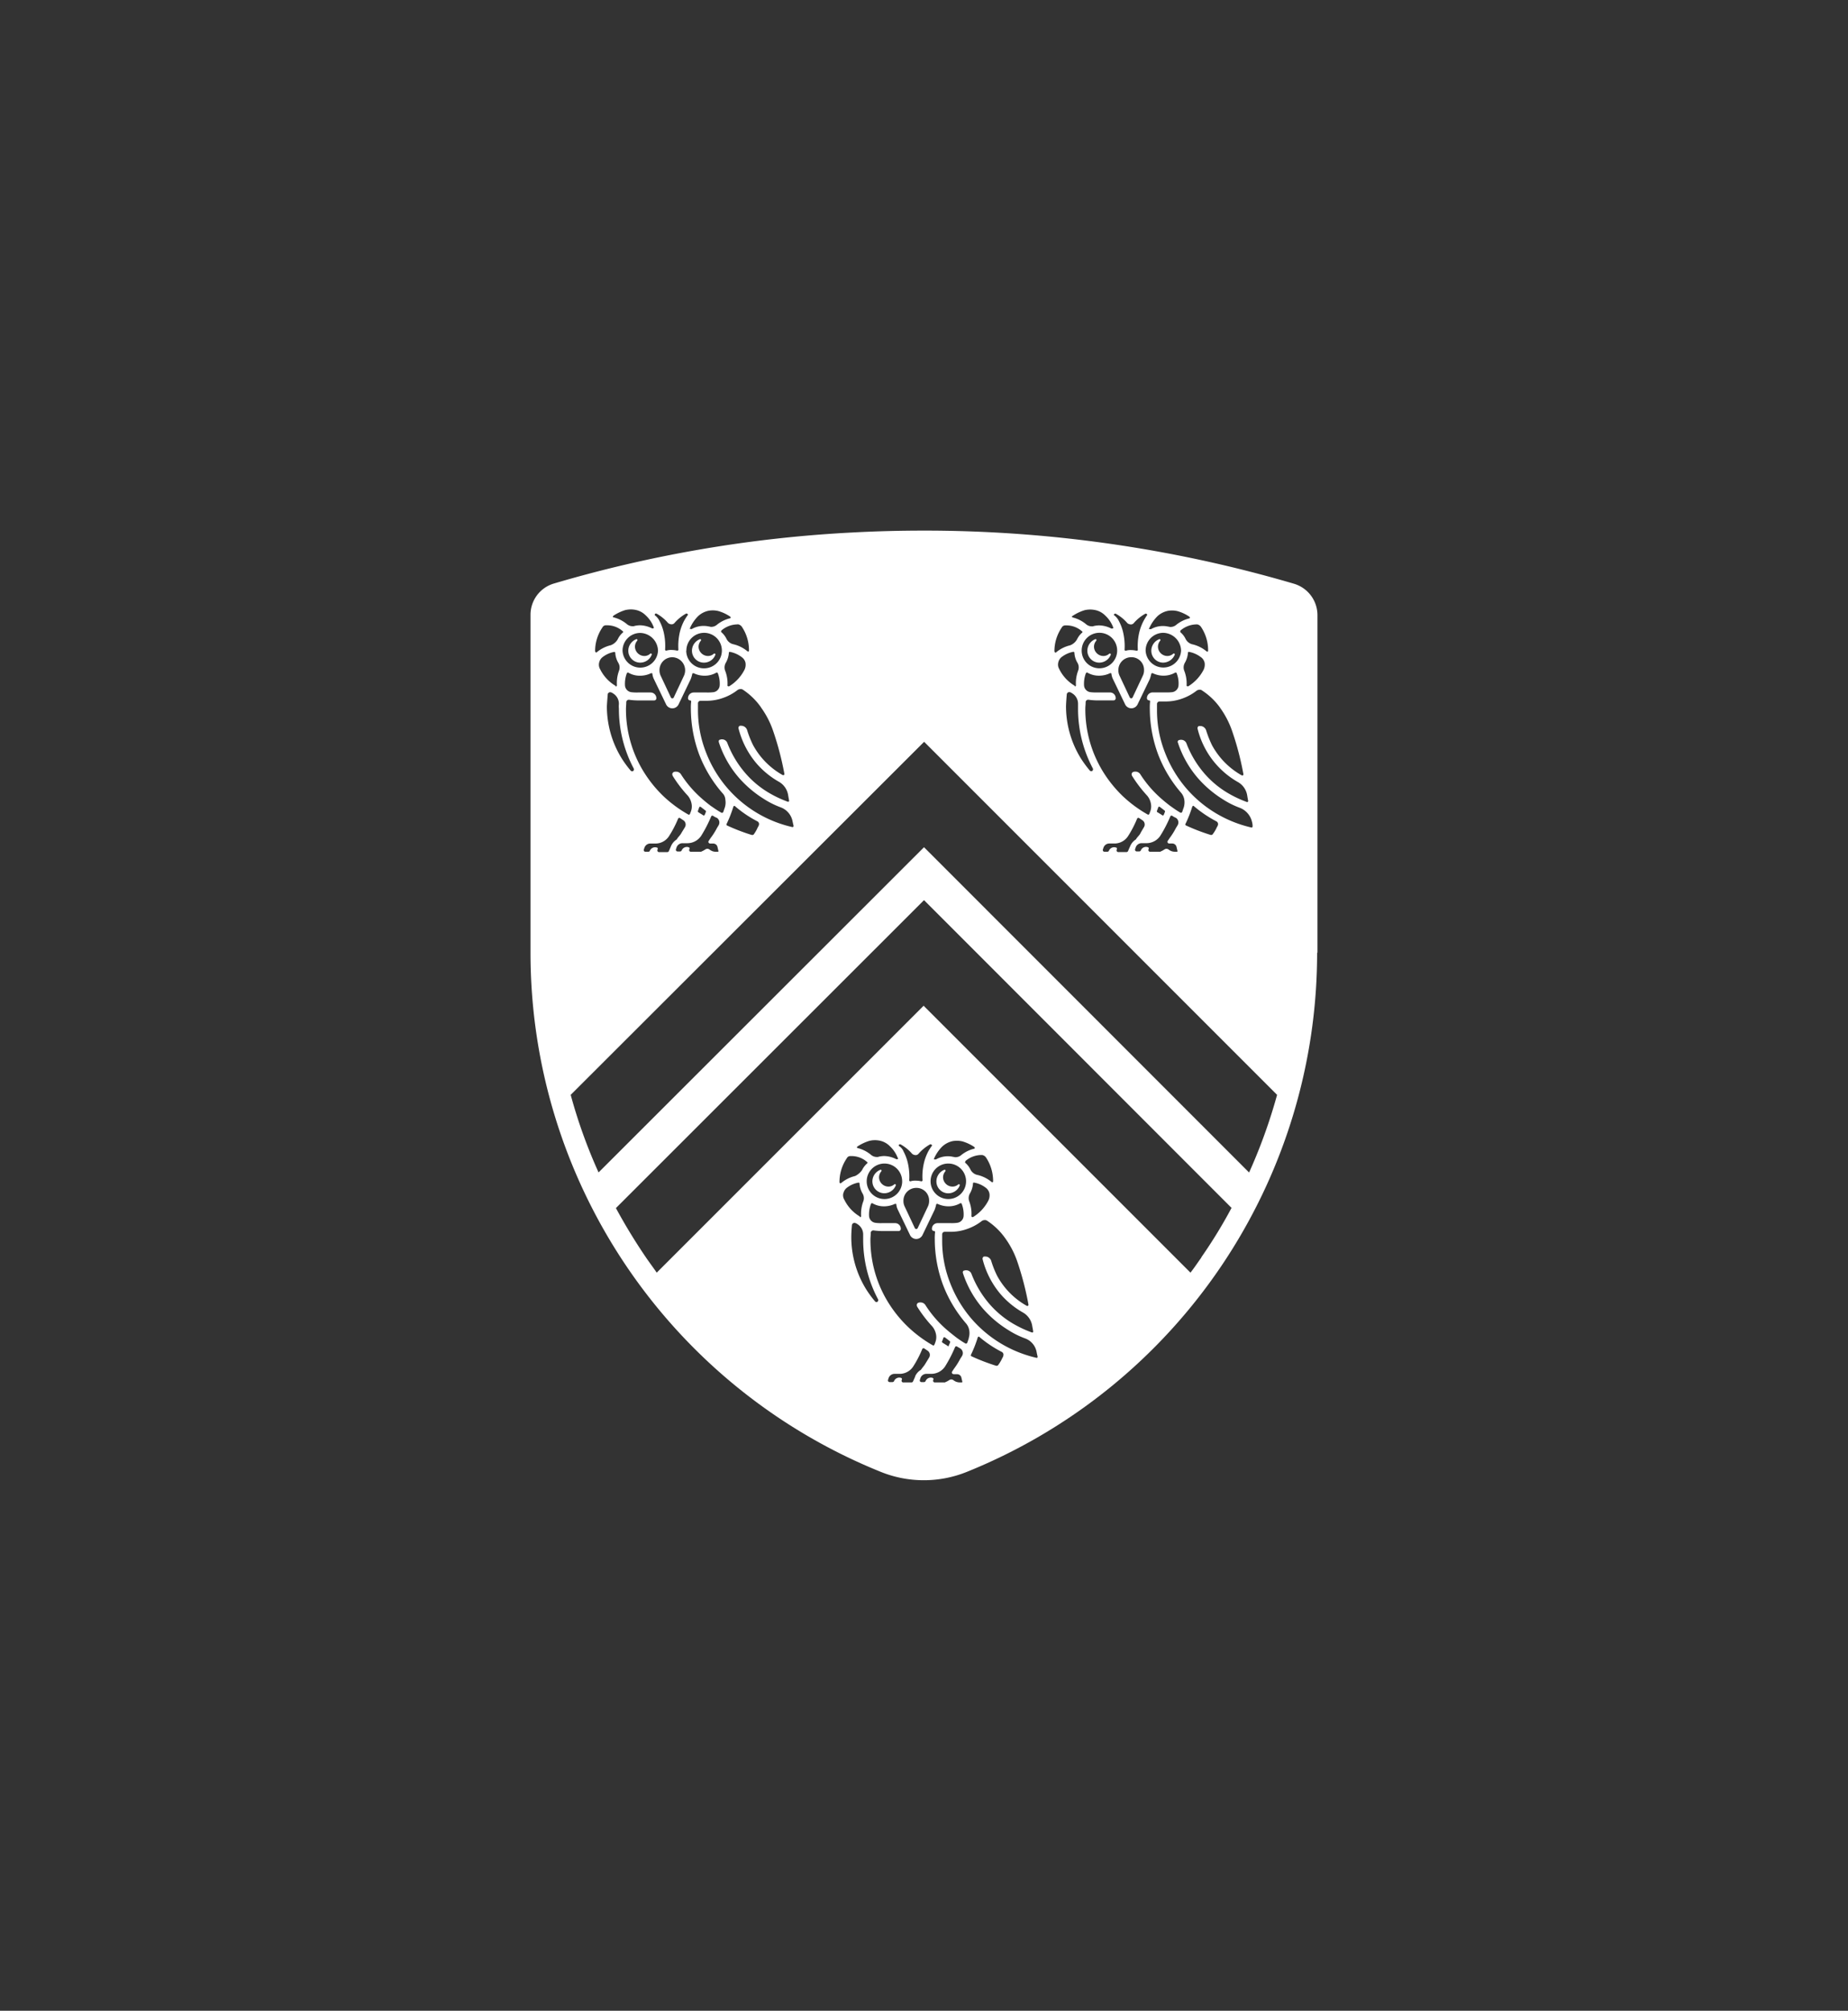 <svg id="Layer_1" data-name="Layer 1" xmlns="http://www.w3.org/2000/svg" viewBox="0 0 507.19 551.76"><rect x="0" y="0" width="507.19" height="551.76" fill="#333333" stroke="none"/><defs><style>.cls-1{fill:#fff;}</style></defs><title>Rice_Marks_Digital_Shield_White</title><path class="cls-1" d="M355.17,160.19A359.76,359.76,0,0,0,253.6,145.6c-6.61,0-13.21.17-19.73.52a353,353,0,0,0-81.84,14,8.93,8.93,0,0,0-6.43,8.6v92.71a153.55,153.55,0,0,0,96,142.4,31.56,31.56,0,0,0,23.89,0,153.56,153.56,0,0,0,96-142.4h.09V168.79A9,9,0,0,0,355.17,160.19Zm-20.33,34a24.67,24.67,0,0,1,3.3,6.34,80.91,80.91,0,0,1,3.12,11.9.33.33,0,0,1-.08.26c0,.09-.09.09-.18.09h-.17a21,21,0,0,1-5.65-4.61,21.67,21.67,0,0,1-2.52-3.64,29.45,29.45,0,0,1-1.65-4.18,1.71,1.71,0,0,0-1.56-1.13h-.35a.47.47,0,0,0-.35.27c-.08.08-.08.26-.08.43a23.16,23.16,0,0,0,10.94,14.6,5.15,5.15,0,0,1,2.7,3.82c.08.52.17,1,.26,1.48a.27.27,0,0,1-.09.17c0,.09-.09.09-.17.09h-.09a31.93,31.93,0,0,1-5.47-2.61,25.93,25.93,0,0,1-6.26-5.3,27.69,27.69,0,0,1-4.86-8.17,1.54,1.54,0,0,0-1.48-1,1,1,0,0,0-.52.09c-.18,0-.26.08-.35.26s-.09.26,0,.43a28.29,28.29,0,0,0,5.56,9.82,30.66,30.66,0,0,0,6.78,5.74,23.88,23.88,0,0,0,4.69,2.34,5.44,5.44,0,0,1,3.3,3.82,4.47,4.47,0,0,1,.17,1.22.41.41,0,0,1-.08.26c0,.09-.09.09-.18.09h-.08a33.66,33.66,0,0,1-9.73-3.91,33.24,33.24,0,0,1-8.08-6.78,33.59,33.59,0,0,1-5.91-9.9,31.56,31.56,0,0,1-2.18-11.73v-1.57a.69.69,0,0,1,.7-.69h1.65a13.43,13.43,0,0,0,4.52-.78,13.87,13.87,0,0,0,4-2.18,1.42,1.42,0,0,1,.78-.26.9.9,0,0,1,.69.18A18.44,18.44,0,0,1,334.84,194.17Zm-.61,32.32c-.09.26-.26.43-.35.69a9.89,9.89,0,0,1-1,1.65.46.46,0,0,1-.43.26h-.17a53.84,53.84,0,0,1-6.78-2.6c-.09-.09-.18-.09-.18-.18v-.17a32.84,32.84,0,0,0,1.92-4.87c.08-.08.17-.17.26-.17s.08,0,.17.09a33.34,33.34,0,0,0,6.17,4.17A.86.86,0,0,1,334.23,226.49Zm-13.47,4.95h1a1.19,1.19,0,0,1,1.12.87l.27,1.13a.12.12,0,0,1,0,.17c-.09.09-.09.09-.18.09h-.61a3.43,3.43,0,0,1-.87-.17,3.85,3.85,0,0,1-.78-.44.93.93,0,0,0-1-.09l-.43.26a4.5,4.5,0,0,1-.7.35.31.31,0,0,1-.26.09h-2.69a.47.47,0,0,1-.44-.61l.09-.26a.35.35,0,0,0-.18-.35,1.53,1.53,0,0,0-2,.87.47.47,0,0,1-.44.26h-.69a.47.47,0,0,1-.44-.61l.18-.52a1.71,1.71,0,0,1,1.65-1.13h1.3a4.56,4.56,0,0,0,3.82-2.08,36.77,36.77,0,0,0,2.7-5.22c.08-.26.34-.34.61-.17a4.75,4.75,0,0,0,.95.52,1.5,1.5,0,0,1,.52,1.91c-.17.35-.43.7-.61,1.05a18.94,18.94,0,0,1-1.65,2.6l-.52.78A.46.46,0,0,0,320.76,231.44Zm-14.42,1.13a1.54,1.54,0,0,0-2,.87.49.49,0,0,1-.44.26h-.78a.46.46,0,0,1-.43-.61l.17-.52a1.69,1.69,0,0,1,1.65-1.13h1.3a4.44,4.44,0,0,0,3.83-2.09,29.71,29.71,0,0,0,2.43-4.69.38.38,0,0,1,.61-.17l.78.52a1.39,1.39,0,0,1,.52,1.91c-.35.61-.69,1.13-1,1.74s-.87,1-1.22,1.65a4,4,0,0,0-1.56,1.82l-.35.79-.26.61a.49.49,0,0,1-.43.26h-2.26a.47.47,0,0,1-.44-.61l.09-.26A.35.35,0,0,0,306.34,232.57Zm11.2-10.08c.09-.35.27-.69.35-1,.09-.18.26-.18.44-.09l1.3,1c.09.09.17.26.09.35a8.69,8.69,0,0,1-.35.87.27.27,0,0,1-.35.09c-.52-.35-.95-.61-1.39-.87A.27.27,0,0,1,317.54,222.49Zm3.83-1.22c-1.05-.78-2-1.56-2.87-2.34a30.68,30.68,0,0,1-5.56-6.52,1.53,1.53,0,0,0-1.3-.69,1.34,1.34,0,0,0-.79.17c-.08.09-.26.26-.26.43a1.1,1.1,0,0,0,.09.53,36.92,36.92,0,0,0,4.17,5.47,4.69,4.69,0,0,1,1,2.09,3.89,3.89,0,0,1-.17,2.25c-.09.27-.17.44-.26.7-.09.09-.17.17-.26.17h-.09a35,35,0,0,1-6.78-4.95,34.5,34.5,0,0,1-5.3-6.43,32.74,32.74,0,0,1-5.12-17.72c0-.53.09-1.13.09-1.74a.68.68,0,0,1,.69-.7h.09a17.48,17.48,0,0,0,2.17.18h4.69a.59.59,0,0,0,.61-.61,1.56,1.56,0,0,0-1.56-1.57H301a12,12,0,0,1-1.74-.08,2,2,0,0,1-1.74-1.83,8.12,8.12,0,0,1,.52-3.39c.09-.08.18-.17.26-.17h.09a6.25,6.25,0,0,0,3.3.87,7,7,0,0,0,3-.7h.08c.09,0,.26,0,.26.18a4.31,4.31,0,0,0,.44,1.48l3.3,6.86a1.9,1.9,0,0,0,3.47,0l3.31-6.86a10.71,10.71,0,0,0,.43-1.48c0-.09.17-.18.26-.18h.09a6.91,6.91,0,0,0,2.95.7,6.45,6.45,0,0,0,3.3-.87h.09c.09,0,.26.09.26.17a7.58,7.58,0,0,1,.52,3.39,2,2,0,0,1-1.73,1.83A12.67,12.67,0,0,1,320,190h-3.65a1.57,1.57,0,0,0-1.57,1.57.59.59,0,0,0,.61.61.33.33,0,0,1,.18.08c.08.09.08.09.08.18a16,16,0,0,0-.08,2,36.17,36.17,0,0,0,2.26,12.51,35.2,35.2,0,0,0,6.34,10.6,3.9,3.9,0,0,1,.87,1.91,4.73,4.73,0,0,1-.18,2.17c-.17.44-.26.78-.43,1.22-.09.09-.18.17-.26.17H324A27.37,27.37,0,0,1,321.37,221.27ZM295.3,188.08a.31.31,0,0,1-.09.18c0,.08-.08.08-.17.08s-.09,0-.09-.17a10.86,10.86,0,0,1-4.25-4.6,2.39,2.39,0,0,1-.26-1.74,2.59,2.59,0,0,1,.86-1.48,7.43,7.43,0,0,1,3.22-1.48h.09a.23.23,0,0,1,.26.26,5.91,5.91,0,0,0,.87,2.78,2.53,2.53,0,0,1,.17,2.09A9.72,9.72,0,0,0,295.3,188.08Zm-2.52,2.44a.69.69,0,0,1,1-.53.62.62,0,0,1,.35.18,3.34,3.34,0,0,1,1.74,3v1.22a34.9,34.9,0,0,0,4.08,16.5.55.55,0,0,1-.26.7.58.58,0,0,1-.61-.17,31.91,31.91,0,0,1-2.43-3.31,27.23,27.23,0,0,1-4.08-14.42C292.61,192.69,292.69,191.56,292.78,190.52Zm4.09-12a4.87,4.87,0,1,1,4.86,4.86A4.85,4.85,0,0,1,296.87,178.53Zm10.07,5.38a3.53,3.53,0,0,1,3.57-3.56,3.44,3.44,0,0,1,3.47,3.56,3.32,3.32,0,0,1-.35,1.57l-2.78,5.91a.43.43,0,0,1-.78,0l-2.78-5.91A3.44,3.44,0,0,1,306.94,183.91Zm7.48-5.38a4.85,4.85,0,0,1,4.86-4.87,5,5,0,0,1,4.87,4.87,4.87,4.87,0,0,1-9.73,0Zm15.2,1.82a2.57,2.57,0,0,1,1,1.56,3.33,3.33,0,0,1-.26,1.83,11.5,11.5,0,0,1-4.26,4.6h-.17c-.09,0-.09,0-.18-.08s-.08-.09-.08-.18A9.67,9.67,0,0,0,325,184a2.55,2.55,0,0,1,.17-2.09,6.51,6.51,0,0,0,.87-2.78.23.23,0,0,1,.26-.26A7.76,7.76,0,0,1,329.62,180.35Zm-1-9a1.69,1.69,0,0,1,.95.61,11.48,11.48,0,0,1,2,6.52v.09a.23.23,0,0,1-.26.26c-.08,0-.08-.09-.17-.09a9.37,9.37,0,0,0-3.82-1.91,2.82,2.82,0,0,1-1.92-1.48,5.56,5.56,0,0,0-1.39-1.82c-.08,0-.08-.09-.08-.18A.69.69,0,0,1,324,173a6.89,6.89,0,0,1,4.26-1.66Zm-13.21,1.05a11.15,11.15,0,0,1,2.17-3.22,6,6,0,0,1,3-1.56,6.72,6.72,0,0,1,1.3-.09,6.46,6.46,0,0,1,1.3.18,11.11,11.11,0,0,1,3.3,1.56.31.31,0,0,1,.09.26.18.18,0,0,1-.17.17,9,9,0,0,0-3.65,1.83,2.44,2.44,0,0,1-1.57.52c-.17,0-.34-.09-.52-.09a7.24,7.24,0,0,0-1.39-.17,6.59,6.59,0,0,0-3.39.87h-.17c-.09,0-.17-.09-.35,0C315.37,172.53,315.29,172.44,315.37,172.36Zm-9.64-3.83c.08-.08.17-.17.26-.17h.17a11.42,11.42,0,0,1,3.22,2.61,1.56,1.56,0,0,0,.87.34,1,1,0,0,0,.86-.34,11.72,11.72,0,0,1,3.22-2.61h.17c.09,0,.18.09.26.17s.09.18,0,.26a17.75,17.75,0,0,0-.95,1.57,13.53,13.53,0,0,0-1.3,3.73,16.57,16.57,0,0,0-.27,4.18c0,.08,0,.08-.08.17s-.09.09-.18.09h-.08a7.49,7.49,0,0,0-1.48-.18,4.43,4.43,0,0,0-1.48.18h-.08c-.09,0-.09,0-.18-.09s-.08-.09-.08-.17a16.57,16.57,0,0,0-.27-4.18,12.57,12.57,0,0,0-1.3-3.73,4.28,4.28,0,0,0-1.3-1.57C305.64,168.71,305.73,168.62,305.73,168.53Zm-11.38.44a12.61,12.61,0,0,1,3.3-1.57,7.24,7.24,0,0,1,1.3-.17,6.27,6.27,0,0,1,1.3.09,5.41,5.41,0,0,1,3.05,1.56,8.45,8.45,0,0,1,2.17,3.22c.08.08,0,.26,0,.26s-.18.08-.26.08H305a7.54,7.54,0,0,0-3.39-.86,7.43,7.43,0,0,0-1.39.17,1,1,0,0,1-.52.09,2.4,2.4,0,0,1-1.56-.53,9.13,9.13,0,0,0-3.74-1.91.18.18,0,0,1-.17-.17C294.17,169.14,294.26,169.06,294.35,169Zm-5,9.73a11.56,11.56,0,0,1,2-6.52,1.08,1.08,0,0,1,1-.6h.34a6.42,6.42,0,0,1,4.26,1.65c.09,0,.09.08.09.17s0,.09-.09.17a5.63,5.63,0,0,0-1.39,1.83,3.66,3.66,0,0,1-1.91,1.65,9.3,9.3,0,0,0-3.82,1.91c-.09.09-.09.09-.18.09a.28.28,0,0,1-.26-.26Zm-80.54,15.38a24.36,24.36,0,0,1,3.3,6.34,82.15,82.15,0,0,1,3.13,11.9.33.33,0,0,1-.09.27c0,.08-.08.08-.17.08h-.18a20.82,20.82,0,0,1-8.16-8.25,26.74,26.74,0,0,1-1.65-4.17,1.71,1.71,0,0,0-1.57-1.13h-.35a.44.44,0,0,0-.34.26.63.63,0,0,0-.09.43,23.81,23.81,0,0,0,4.95,9.65,23.32,23.32,0,0,0,6,4.95,5.14,5.14,0,0,1,2.69,3.82c.09.52.18,1,.26,1.48a.26.26,0,0,1-.08.17c0,.09-.09.09-.18.09h-.09a30.83,30.83,0,0,1-5.47-2.61,25.89,25.89,0,0,1-6.25-5.3,27.8,27.8,0,0,1-4.87-8.16,1.51,1.51,0,0,0-1.48-1.05,1.06,1.06,0,0,0-.52.09c-.17,0-.26.09-.35.26a.8.8,0,0,0,0,.44,28.16,28.16,0,0,0,5.56,9.81,30.66,30.66,0,0,0,6.78,5.74,23.61,23.61,0,0,0,4.69,2.34,5.13,5.13,0,0,1,3.22,3.91c.09.44.17.79.26,1.13a.35.35,0,0,1-.09.26c0,.09-.08.09-.17.09h-.09a33.24,33.24,0,0,1-23.72-20.59,31.55,31.55,0,0,1-2.17-11.73V193a.69.69,0,0,1,.69-.7h1.65a13.35,13.35,0,0,0,4.52-.78,13.85,13.85,0,0,0,4-2.17,1.35,1.35,0,0,1,.78-.26,1,1,0,0,1,.7.17A18.56,18.56,0,0,1,208.85,194.08Zm-.61,32.41c-.09.26-.26.43-.35.69a9.85,9.85,0,0,1-.95,1.65.47.47,0,0,1-.44.26h-.17a53.84,53.84,0,0,1-6.78-2.6c-.08-.09-.17-.09-.17-.18v-.17a32.8,32.8,0,0,0,1.91-4.87c.09-.08.17-.17.26-.17s.09,0,.17.09a31.17,31.17,0,0,0,6.17,4.17A.84.84,0,0,1,208.24,226.49Zm-13.47,4.95h1a1.2,1.2,0,0,1,1.13.87l.26,1.13a.11.11,0,0,1,0,.17c-.09.09-.09.09-.17.09h-.61a3.35,3.35,0,0,1-.87-.17,3.85,3.85,0,0,1-.78-.44.94.94,0,0,0-1.05-.09l-.43.26a3.77,3.77,0,0,1-.7.35.3.3,0,0,1-.26.09h-2.69a.46.46,0,0,1-.43-.61l.08-.26a.35.35,0,0,0-.17-.35,1.55,1.55,0,0,0-2,.87.47.47,0,0,1-.43.26h-.7a.46.46,0,0,1-.43-.61l.17-.52a1.71,1.71,0,0,1,1.65-1.13h1.3a4.57,4.57,0,0,0,3.83-2.08,36.72,36.72,0,0,0,2.69-5.22.38.38,0,0,1,.61-.17,4.6,4.6,0,0,0,1,.52,1.53,1.53,0,0,1,.52,1.91c-.18.35-.44.7-.61,1.05A18.94,18.94,0,0,1,195,230l-.52.78A.45.45,0,0,0,194.77,231.44Zm-14.42,1.13a1.54,1.54,0,0,0-2,.87.47.47,0,0,1-.43.26h-.78a.47.47,0,0,1-.44-.61l.18-.52a1.68,1.68,0,0,1,1.65-1.13h1.3a4.43,4.43,0,0,0,3.82-2.09,29.75,29.75,0,0,0,2.44-4.69.37.37,0,0,1,.6-.17l.79.52a1.41,1.41,0,0,1,.52,1.91c-.35.61-.7,1.13-1.05,1.74s-.86,1-1.21,1.65a4,4,0,0,0-1.57,1.82l-.34.79-.26.61a.5.5,0,0,1-.44.26h-2.26a.46.46,0,0,1-.43-.61l.08-.26A.35.35,0,0,0,180.35,232.57Zm11.21-10.08c.09-.35.26-.69.35-1,.08-.18.26-.18.43-.09l1.3,1c.09.09.18.26.09.35a8.69,8.69,0,0,1-.35.87c-.08.09-.26.17-.34.09-.53-.35-1-.61-1.39-.87C191.56,222.75,191.47,222.66,191.56,222.49Zm3.74-1.22c-1.05-.78-2-1.56-2.87-2.34a30.68,30.68,0,0,1-5.56-6.52,1.54,1.54,0,0,0-1.31-.69,1.31,1.31,0,0,0-.78.17c-.08.09-.26.26-.26.43a1.1,1.1,0,0,0,.09.53,35.61,35.61,0,0,0,4.17,5.47,4.69,4.69,0,0,1,1,2.09,3.89,3.89,0,0,1-.17,2.25c-.09.27-.18.44-.26.7-.09.09-.18.17-.26.17H189a35,35,0,0,1-6.78-4.95,34.11,34.11,0,0,1-5.3-6.43,32.65,32.65,0,0,1-5.12-17.72c0-.53.08-1.13.08-1.74a.69.69,0,0,1,.7-.7h.08a17.8,17.8,0,0,0,2.18.18h4.69a.59.59,0,0,0,.61-.61,1.57,1.57,0,0,0-1.57-1.57H175a12,12,0,0,1-1.73-.08,2,2,0,0,1-1.74-1.83,8.12,8.12,0,0,1,.52-3.39c.09-.08.17-.17.26-.17h.09a6.23,6.23,0,0,0,3.3.87,6.91,6.91,0,0,0,3-.7h.09c.09,0,.26,0,.26.18a4.3,4.3,0,0,0,.43,1.48l3.31,6.86a1.9,1.9,0,0,0,3.47,0l3.3-6.86a9.54,9.54,0,0,0,.44-1.48c0-.09.17-.18.26-.18h.09a6.91,6.91,0,0,0,3,.7,6.45,6.45,0,0,0,3.3-.87h.09c.09,0,.26.09.26.17a7.72,7.72,0,0,1,.52,3.39,2,2,0,0,1-1.74,1.83,12.67,12.67,0,0,1-1.74.08h-3.64a1.57,1.57,0,0,0-1.57,1.57.59.59,0,0,0,.61.61.28.28,0,0,1,.17.08c.09.09.09.09.09.18a14.22,14.22,0,0,0-.09,2,36.41,36.41,0,0,0,2.26,12.51,35.43,35.43,0,0,0,6.35,10.6,2.77,2.77,0,0,1,.86,1.91,4.59,4.59,0,0,1-.17,2.17c-.17.44-.26.78-.43,1.22-.09.09-.18.17-.26.17h-.18A26.15,26.15,0,0,1,195.3,221.27Zm-26-33.19a.31.31,0,0,1-.09.18c0,.08-.09.08-.17.08s-.09,0-.09-.17a10.89,10.89,0,0,1-4.26-4.6,2.39,2.39,0,0,1-.26-1.74,2.61,2.61,0,0,1,.87-1.48,7.39,7.39,0,0,1,3.21-1.48h.09a.23.23,0,0,1,.26.26,6.14,6.14,0,0,0,.87,2.78,2.5,2.5,0,0,1,.17,2.09A9.7,9.7,0,0,0,169.32,188.08Zm-2.52,2.44a.69.69,0,0,1,1-.53.66.66,0,0,1,.35.18,3.33,3.33,0,0,1,1.73,3,6.22,6.22,0,0,0,0,1.22,34.8,34.8,0,0,0,4.09,16.5.56.56,0,0,1-.26.7.57.57,0,0,1-.61-.17,29.24,29.24,0,0,1-2.43-3.31,27.15,27.15,0,0,1-4.09-14.42C166.62,192.69,166.71,191.56,166.8,190.52Zm4.08-12a4.86,4.86,0,0,1,4.87-4.87,5,5,0,0,1,4.86,4.87,4.87,4.87,0,0,1-9.73,0ZM181,183.91a3.52,3.52,0,0,1,3.56-3.56,3.59,3.59,0,0,1,3.13,5.13l-2.78,5.91a.43.43,0,0,1-.78,0l-2.78-5.91A3.44,3.44,0,0,1,181,183.91Zm7.38-5.38a4.87,4.87,0,1,1,4.87,4.86A4.86,4.86,0,0,1,188.34,178.53ZM199,184a2.55,2.55,0,0,1,.18-2.09,6.36,6.36,0,0,0,.86-2.78.23.23,0,0,1,.26-.26,7.75,7.75,0,0,1,3.31,1.48,2.51,2.51,0,0,1,1,1.56,3.24,3.24,0,0,1-.26,1.83,11.37,11.37,0,0,1-4.26,4.6h-.17c-.09,0-.09,0-.17-.08s-.09-.09-.09-.18A9.51,9.51,0,0,0,199,184Zm3.56-12.69a1.71,1.71,0,0,1,1,.61,11.56,11.56,0,0,1,2,6.52v.09a.23.23,0,0,1-.26.26c-.09,0-.09-.09-.18-.09a9.3,9.3,0,0,0-3.82-1.91,2.8,2.8,0,0,1-1.91-1.48,5.7,5.7,0,0,0-1.39-1.82c-.09,0-.09-.09-.09-.18A.62.62,0,0,1,198,173a6.86,6.86,0,0,1,4.26-1.66Zm-13.2,1.05a11,11,0,0,1,2.17-3.22,6,6,0,0,1,3-1.56,6.77,6.77,0,0,1,1.3-.09,6.55,6.55,0,0,1,1.31.18,11.23,11.23,0,0,1,3.3,1.56.31.31,0,0,1,.09.26.18.18,0,0,1-.18.17,9.05,9.05,0,0,0-3.65,1.83,2.39,2.39,0,0,1-1.56.52c-.18,0-.35-.09-.52-.09a7.34,7.34,0,0,0-1.39-.17,6.54,6.54,0,0,0-3.39.87h-.18c-.08,0-.17-.09-.34,0C189.39,172.53,189.3,172.44,189.39,172.36Zm-9.65-3.83c.09-.08.18-.17.26-.17h.18a11.38,11.38,0,0,1,3.21,2.61,1.56,1.56,0,0,0,.87.34,1,1,0,0,0,.87-.34,11.83,11.83,0,0,1,3.21-2.61h.18c.08,0,.17.09.26.17s.09.18,0,.26a15.78,15.78,0,0,0-1,1.57,13.53,13.53,0,0,0-1.3,3.73,16.57,16.57,0,0,0-.26,4.18c0,.08,0,.08-.09.17s-.08.09-.17.09h-.09a7.31,7.31,0,0,0-1.48-.18,4.38,4.38,0,0,0-1.47.18h-.09c-.09,0-.09,0-.17-.09s-.09-.09-.09-.17a16.57,16.57,0,0,0-.26-4.18,12.86,12.86,0,0,0-1.3-3.73,4.22,4.22,0,0,0-1.31-1.57C179.66,168.71,179.74,168.62,179.74,168.53Zm-11.38.44a12.61,12.61,0,0,1,3.3-1.57,7.35,7.35,0,0,1,1.31-.17,6.37,6.37,0,0,1,1.3.09,5.39,5.39,0,0,1,3,1.56,8.34,8.34,0,0,1,2.17,3.22c.09.08,0,.26,0,.26s-.17.08-.26.08h-.17a7.57,7.57,0,0,0-3.39-.86,7.24,7.24,0,0,0-1.39.17,1.08,1.08,0,0,1-.52.09,2.44,2.44,0,0,1-1.57-.53,9.09,9.09,0,0,0-3.73-1.91.18.18,0,0,1-.18-.17C168.19,169.14,168.27,169.06,168.36,169Zm-5,9.73a11.48,11.48,0,0,1,2-6.52,1.07,1.07,0,0,1,1-.6h.35a6.44,6.44,0,0,1,4.26,1.65c.08,0,.08.08.08.17s0,.09-.08.17a5.5,5.5,0,0,0-1.39,1.83,3.7,3.7,0,0,1-1.91,1.65,9.34,9.34,0,0,0-3.83,1.91c-.08.09-.08.09-.17.09a.28.28,0,0,1-.26-.26Zm67.33,146a.28.28,0,0,1-.26-.26v-.09a11.55,11.55,0,0,1,2-6.51,1.07,1.07,0,0,1,1-.61h.35a6.41,6.41,0,0,1,4.25,1.65c.09,0,.09.08.09.17s0,.09-.09.18a5.73,5.73,0,0,0-1.39,1.82,5,5,0,0,1-1.91,1.65,9.3,9.3,0,0,0-3.82,1.91C230.83,324.67,230.83,324.67,230.74,324.67ZM266,329.62a2.56,2.56,0,0,1,.17-2.08,6.32,6.32,0,0,0,.87-2.78.23.23,0,0,1,.26-.26,7.32,7.32,0,0,1,3.31,1.47,2.55,2.55,0,0,1,.95,1.57,3.22,3.22,0,0,1-.26,1.82,11.39,11.39,0,0,1-4.26,4.61h-.17c-.09,0-.09,0-.17-.09s-.09-.09-.09-.17A9.56,9.56,0,0,0,266,329.62Zm2.26-7.21a2.78,2.78,0,0,1-1.91-1.48,5.7,5.7,0,0,0-1.39-1.82c-.09,0-.09-.09-.09-.18s.09-.17.09-.34a6.85,6.85,0,0,1,4.26-1.65h.34a1.64,1.64,0,0,1,1,.6,11.61,11.61,0,0,1,2,6.52v.09a.23.23,0,0,1-.26.26c-.09,0-.09-.09-.18-.09A9.3,9.3,0,0,0,268.28,322.41Zm-.87-7.21a9,9,0,0,0-3.65,1.82,2.39,2.39,0,0,1-1.56.52c-.18,0-.35-.08-.52-.08a6.51,6.51,0,0,0-4.78.69h-.52c0-.08-.09-.17,0-.26a10.84,10.84,0,0,1,2.17-3.21,6.1,6.1,0,0,1,3-1.57,7.6,7.6,0,0,1,1.3-.08,6.53,6.53,0,0,1,1.31.17,11.76,11.76,0,0,1,3.3,1.56.35.35,0,0,1,.08.26A.18.18,0,0,1,267.41,315.2Zm-7.12,4.08a4.87,4.87,0,1,1-4.87,4.87A4.85,4.85,0,0,1,260.29,319.28Zm-4.52-4.86a14.6,14.6,0,0,0-1,1.56,13.48,13.48,0,0,0-1.3,3.74,16.46,16.46,0,0,0-.26,4.17c0,.08,0,.08-.09.17s-.09.09-.17.09h-.09a7.31,7.31,0,0,0-1.48-.18,4.38,4.38,0,0,0-1.47.18h-.09c-.09,0-.09,0-.17-.09s-.09-.09-.09-.17a16.46,16.46,0,0,0-.26-4.17A12.92,12.92,0,0,0,248,316a3.18,3.18,0,0,0-1.31-1.56c-.08-.09,0-.18,0-.26s.18-.18.26-.18h.18a11.56,11.56,0,0,1,3.21,2.61,1.57,1.57,0,0,0,.87.35,1,1,0,0,0,.87-.35,12,12,0,0,1,3.21-2.61h.18c.08,0,.17.09.26.18S255.86,314.33,255.77,314.42ZM255,329.53a3.42,3.42,0,0,1-.35,1.57L251.86,337a.43.43,0,0,1-.78,0l-2.78-5.91a3.42,3.42,0,0,1-.35-1.57,3.52,3.52,0,0,1,3.56-3.56A3.46,3.46,0,0,1,255,329.53Zm-7.39-5.38a4.87,4.87,0,1,1-4.86-4.87A4.85,4.85,0,0,1,247.6,324.15ZM246.47,318c-.09,0-.17.09-.26.09H246a7.49,7.49,0,0,0-3.39-.87,7.24,7.24,0,0,0-1.39.17,1.08,1.08,0,0,1-.52.09,2.49,2.49,0,0,1-1.57-.52,9,9,0,0,0-3.73-1.92.18.18,0,0,1-.18-.17c-.08-.09,0-.17.09-.26a12.58,12.58,0,0,1,3.3-1.56,6.56,6.56,0,0,1,1.3-.18,6.42,6.42,0,0,1,1.31.09,5.39,5.39,0,0,1,3,1.56,8.45,8.45,0,0,1,2.17,3.22C246.56,317.81,246.47,318,246.47,318Zm-15,9.47a2.61,2.61,0,0,1,.87-1.48,7.38,7.38,0,0,1,3.21-1.47h.09a.23.23,0,0,1,.26.26,6.22,6.22,0,0,0,.87,2.78,2.47,2.47,0,0,1,.17,2.08,9.73,9.73,0,0,0-.6,4.09.31.31,0,0,1-.09.17c0,.09-.09.09-.18.09s-.08,0-.08-.18a10.89,10.89,0,0,1-4.26-4.6A2.38,2.38,0,0,1,231.44,327.45Zm9.3,29.8a.57.57,0,0,1-.61-.17,28.27,28.27,0,0,1-2.43-3.3,27.21,27.21,0,0,1-4.09-14.43c0-1,.09-2.17.18-3.21a.69.69,0,0,1,1-.52.64.64,0,0,1,.35.17,3.33,3.33,0,0,1,1.73,3v1.22A34.87,34.87,0,0,0,241,356.56.55.55,0,0,1,240.74,357.25Zm10.42,20.42-.34.78-.27.61a.47.47,0,0,1-.43.26h-2.26a.46.46,0,0,1-.43-.61l.08-.26a.36.36,0,0,0-.17-.35,1.55,1.55,0,0,0-2,.87.47.47,0,0,1-.43.26h-.78a.46.46,0,0,1-.44-.6l.17-.53a1.72,1.72,0,0,1,1.66-1.13h1.3a4.45,4.45,0,0,0,3.82-2.08,29.31,29.31,0,0,0,2.43-4.69.38.38,0,0,1,.61-.18l.78.53a1.4,1.4,0,0,1,.53,1.91c-.35.61-.7,1.13-1.05,1.73s-.87,1.13-1.21,1.66A4,4,0,0,0,251.16,377.67Zm10.52-.61h1a1.21,1.21,0,0,1,1.13.87l.26,1.13a.11.11,0,0,1,0,.17c-.09.09-.09.09-.17.09h-.61a3.35,3.35,0,0,1-.87-.17,3.42,3.42,0,0,1-.78-.44.92.92,0,0,0-1.05-.08l-.43.26a4.35,4.35,0,0,1-.7.34.3.3,0,0,1-.26.09h-2.69a.46.46,0,0,1-.43-.61l.08-.26a.36.36,0,0,0-.17-.35,1.55,1.55,0,0,0-2,.87.47.47,0,0,1-.43.26h-.7a.45.45,0,0,1-.43-.6l.17-.53a1.71,1.71,0,0,1,1.65-1.13h1.3a4.57,4.57,0,0,0,3.83-2.08,37.14,37.14,0,0,0,2.69-5.21.38.38,0,0,1,.61-.18c.26.18.61.35.87.52a1.51,1.51,0,0,1,.52,1.92c-.17.34-.44.69-.61,1a18.94,18.94,0,0,1-1.65,2.6l-.52.79A.45.45,0,0,0,261.68,377.06Zm-3.13-9c.09-.35.26-.7.35-1,.08-.17.26-.17.43-.08l1.3,1c.09.09.18.26.09.35-.09.34-.26.6-.35.87s-.17.26-.34.08c-.53-.35-1-.61-1.39-.87C258.55,368.29,258.46,368.2,258.55,368Zm7.3-.79c-.18.44-.26.79-.44,1.22a.41.41,0,0,1-.26.17H265a28.1,28.1,0,0,1-2.61-1.73c-1-.79-2-1.57-2.87-2.35a30.73,30.73,0,0,1-5.56-6.52,1.53,1.53,0,0,0-1.3-.69,1.31,1.31,0,0,0-.78.17.73.73,0,0,0-.26.44,1.2,1.2,0,0,0,.08.52,36.32,36.32,0,0,0,4.18,5.47,4.85,4.85,0,0,1,1,2.09,4,4,0,0,1-.18,2.26c-.08.26-.17.43-.26.69-.08.09-.17.18-.26.18h-.08a35.16,35.16,0,0,1-6.78-5,34.11,34.11,0,0,1-5.3-6.43,32.66,32.66,0,0,1-5.13-17.72c0-.52.09-1.13.09-1.74a.68.68,0,0,1,.69-.69h.09a20,20,0,0,0,2.17.17h4.7a.59.59,0,0,0,.6-.61,1.55,1.55,0,0,0-1.56-1.56H242a10.71,10.71,0,0,1-1.74-.09,2,2,0,0,1-1.74-1.82,8.09,8.09,0,0,1,.53-3.39c.08-.09.17-.18.26-.18h.08a6.28,6.28,0,0,0,3.31.87,7.08,7.08,0,0,0,2.95-.69h.09c.08,0,.26,0,.26.17a4.09,4.09,0,0,0,.43,1.48l3.3,6.86a1.9,1.9,0,0,0,3.48,0l3.3-6.86a9.18,9.18,0,0,0,.43-1.48c0-.09.18-.17.27-.17h.08a7.09,7.09,0,0,0,3,.69,6.45,6.45,0,0,0,3.3-.87h.08c.09,0,.27.09.27.18a7.87,7.87,0,0,1,.52,3.39,2,2,0,0,1-1.74,1.82,11.28,11.28,0,0,1-1.74.09h-3.65a1.55,1.55,0,0,0-1.56,1.56.59.59,0,0,0,.61.61.31.31,0,0,1,.17.09c.09.08.09.08.09.17a14.22,14.22,0,0,0-.09,2,36.13,36.13,0,0,0,2.26,12.51,35.61,35.61,0,0,0,6.34,10.6,3.85,3.85,0,0,1,.87,1.91A4.58,4.58,0,0,1,265.85,367.24Zm9.47,4.87c-.09.26-.26.43-.35.69a10.41,10.41,0,0,1-1,1.66.47.47,0,0,1-.43.26h-.17a55.5,55.5,0,0,1-6.78-2.61c-.09-.09-.17-.09-.17-.17v-.18a33.11,33.11,0,0,0,1.91-4.86c.08-.09.17-.18.26-.18s.08,0,.17.09A32.18,32.18,0,0,0,275,371,.86.86,0,0,1,275.32,372.11Zm9.38.35c0,.08-.09.08-.17.08h-.09a33.48,33.48,0,0,1-17.81-10.68,33.77,33.77,0,0,1-5.91-9.91,31.47,31.47,0,0,1-2.17-11.73v-1.56a.69.69,0,0,1,.69-.7h1.65a13.35,13.35,0,0,0,4.52-.78,13.85,13.85,0,0,0,4-2.17,1.35,1.35,0,0,1,.78-.26,1,1,0,0,1,.7.17,18.56,18.56,0,0,1,4.95,4.78,24.36,24.36,0,0,1,3.3,6.34A82.3,82.3,0,0,1,282.27,358a.32.32,0,0,1-.09.26c0,.08-.09.08-.17.08h-.18a20.82,20.82,0,0,1-8.16-8.25,26.74,26.74,0,0,1-1.65-4.17,1.71,1.71,0,0,0-1.57-1.13h-.35a.46.46,0,0,0-.34.26.64.64,0,0,0-.09.44,23.84,23.84,0,0,0,4.95,9.64,23.32,23.32,0,0,0,6,4.95,5.16,5.16,0,0,1,2.69,3.83c.09.52.18.95.26,1.47a.3.3,0,0,1-.08.18c0,.08-.09.08-.18.08h-.09a31.5,31.5,0,0,1-5.47-2.6,26.16,26.16,0,0,1-6.26-5.3,28.17,28.17,0,0,1-4.86-8.17,1.51,1.51,0,0,0-1.48-1,1.18,1.18,0,0,0-.52.08c-.17,0-.26.09-.35.26a.8.8,0,0,0,0,.44,28.29,28.29,0,0,0,5.56,9.82,30.34,30.34,0,0,0,6.78,5.73,23.65,23.65,0,0,0,4.69,2.35,4.93,4.93,0,0,1,3.22,3.91c.08.43.17.78.26,1.13A.38.38,0,0,1,284.7,372.46Zm45-27.46c-1,1.39-1.91,2.78-3,4.17l-73.24-73.24-73.25,73.24c-.95-1.39-2-2.78-2.95-4.17a157.61,157.61,0,0,1-8.25-13.55L253.6,247,338,331.45A134.09,134.09,0,0,1,329.71,345Zm13.12-23.28L253.6,232.48l-89.32,89.24a141.35,141.35,0,0,1-7.65-21.29l97-96.88,96.87,96.88A147.56,147.56,0,0,1,342.83,321.72Z"/><path class="cls-1" d="M175.66,181.83a3.4,3.4,0,0,0,3.21-2.17.26.26,0,0,0-.43-.27,2.35,2.35,0,0,1-1.74.61,2.61,2.61,0,0,1-2.43-2.43,2.49,2.49,0,0,1,.61-1.74c.17-.26,0-.52-.26-.43a3.41,3.41,0,0,0-2.18,3.21A3.27,3.27,0,0,0,175.66,181.83Z"/><path class="cls-1" d="M245.43,325a2.39,2.39,0,0,1-1.74.6,2.6,2.6,0,0,1-2.43-2.43,2.49,2.49,0,0,1,.61-1.74c.17-.26,0-.52-.26-.43a3.41,3.41,0,0,0-2.18,3.21,3.27,3.27,0,0,0,3.22,3.22,3.4,3.4,0,0,0,3.21-2.17A.26.26,0,0,0,245.43,325Z"/><path class="cls-1" d="M319.2,181.83a3.49,3.49,0,0,0,3.21-2.17.26.26,0,0,0-.43-.27,2.37,2.37,0,0,1-1.74.61,2.6,2.6,0,0,1-2.43-2.43,2.53,2.53,0,0,1,.6-1.74c.18-.26,0-.52-.26-.43a3.41,3.41,0,0,0-2.17,3.21A3.27,3.27,0,0,0,319.2,181.83Z"/><path class="cls-1" d="M301.64,181.83a3.42,3.42,0,0,0,3.22-2.17.27.27,0,0,0-.44-.27,2.33,2.33,0,0,1-1.73.61,2.61,2.61,0,0,1-2.44-2.43,2.54,2.54,0,0,1,.61-1.74c.18-.26,0-.52-.26-.43a3.41,3.41,0,0,0-2.17,3.21A3.27,3.27,0,0,0,301.64,181.83Z"/><path class="cls-1" d="M260.2,327.45a3.4,3.4,0,0,0,3.21-2.17A.26.26,0,0,0,263,325a2.37,2.37,0,0,1-1.74.6,2.61,2.61,0,0,1-2.43-2.43,2.49,2.49,0,0,1,.61-1.74c.17-.26,0-.52-.26-.43a3.41,3.41,0,0,0-2.18,3.21A3.27,3.27,0,0,0,260.2,327.45Z"/><path class="cls-1" d="M193.12,181.83a3.34,3.34,0,0,0,3.22-2.17.27.27,0,0,0-.44-.27,2.33,2.33,0,0,1-1.73.61,2.61,2.61,0,0,1-2.44-2.43,2.54,2.54,0,0,1,.61-1.74c.17-.26,0-.52-.26-.43a3.41,3.41,0,0,0-2.17,3.21A3.27,3.27,0,0,0,193.12,181.83Z"/></svg>